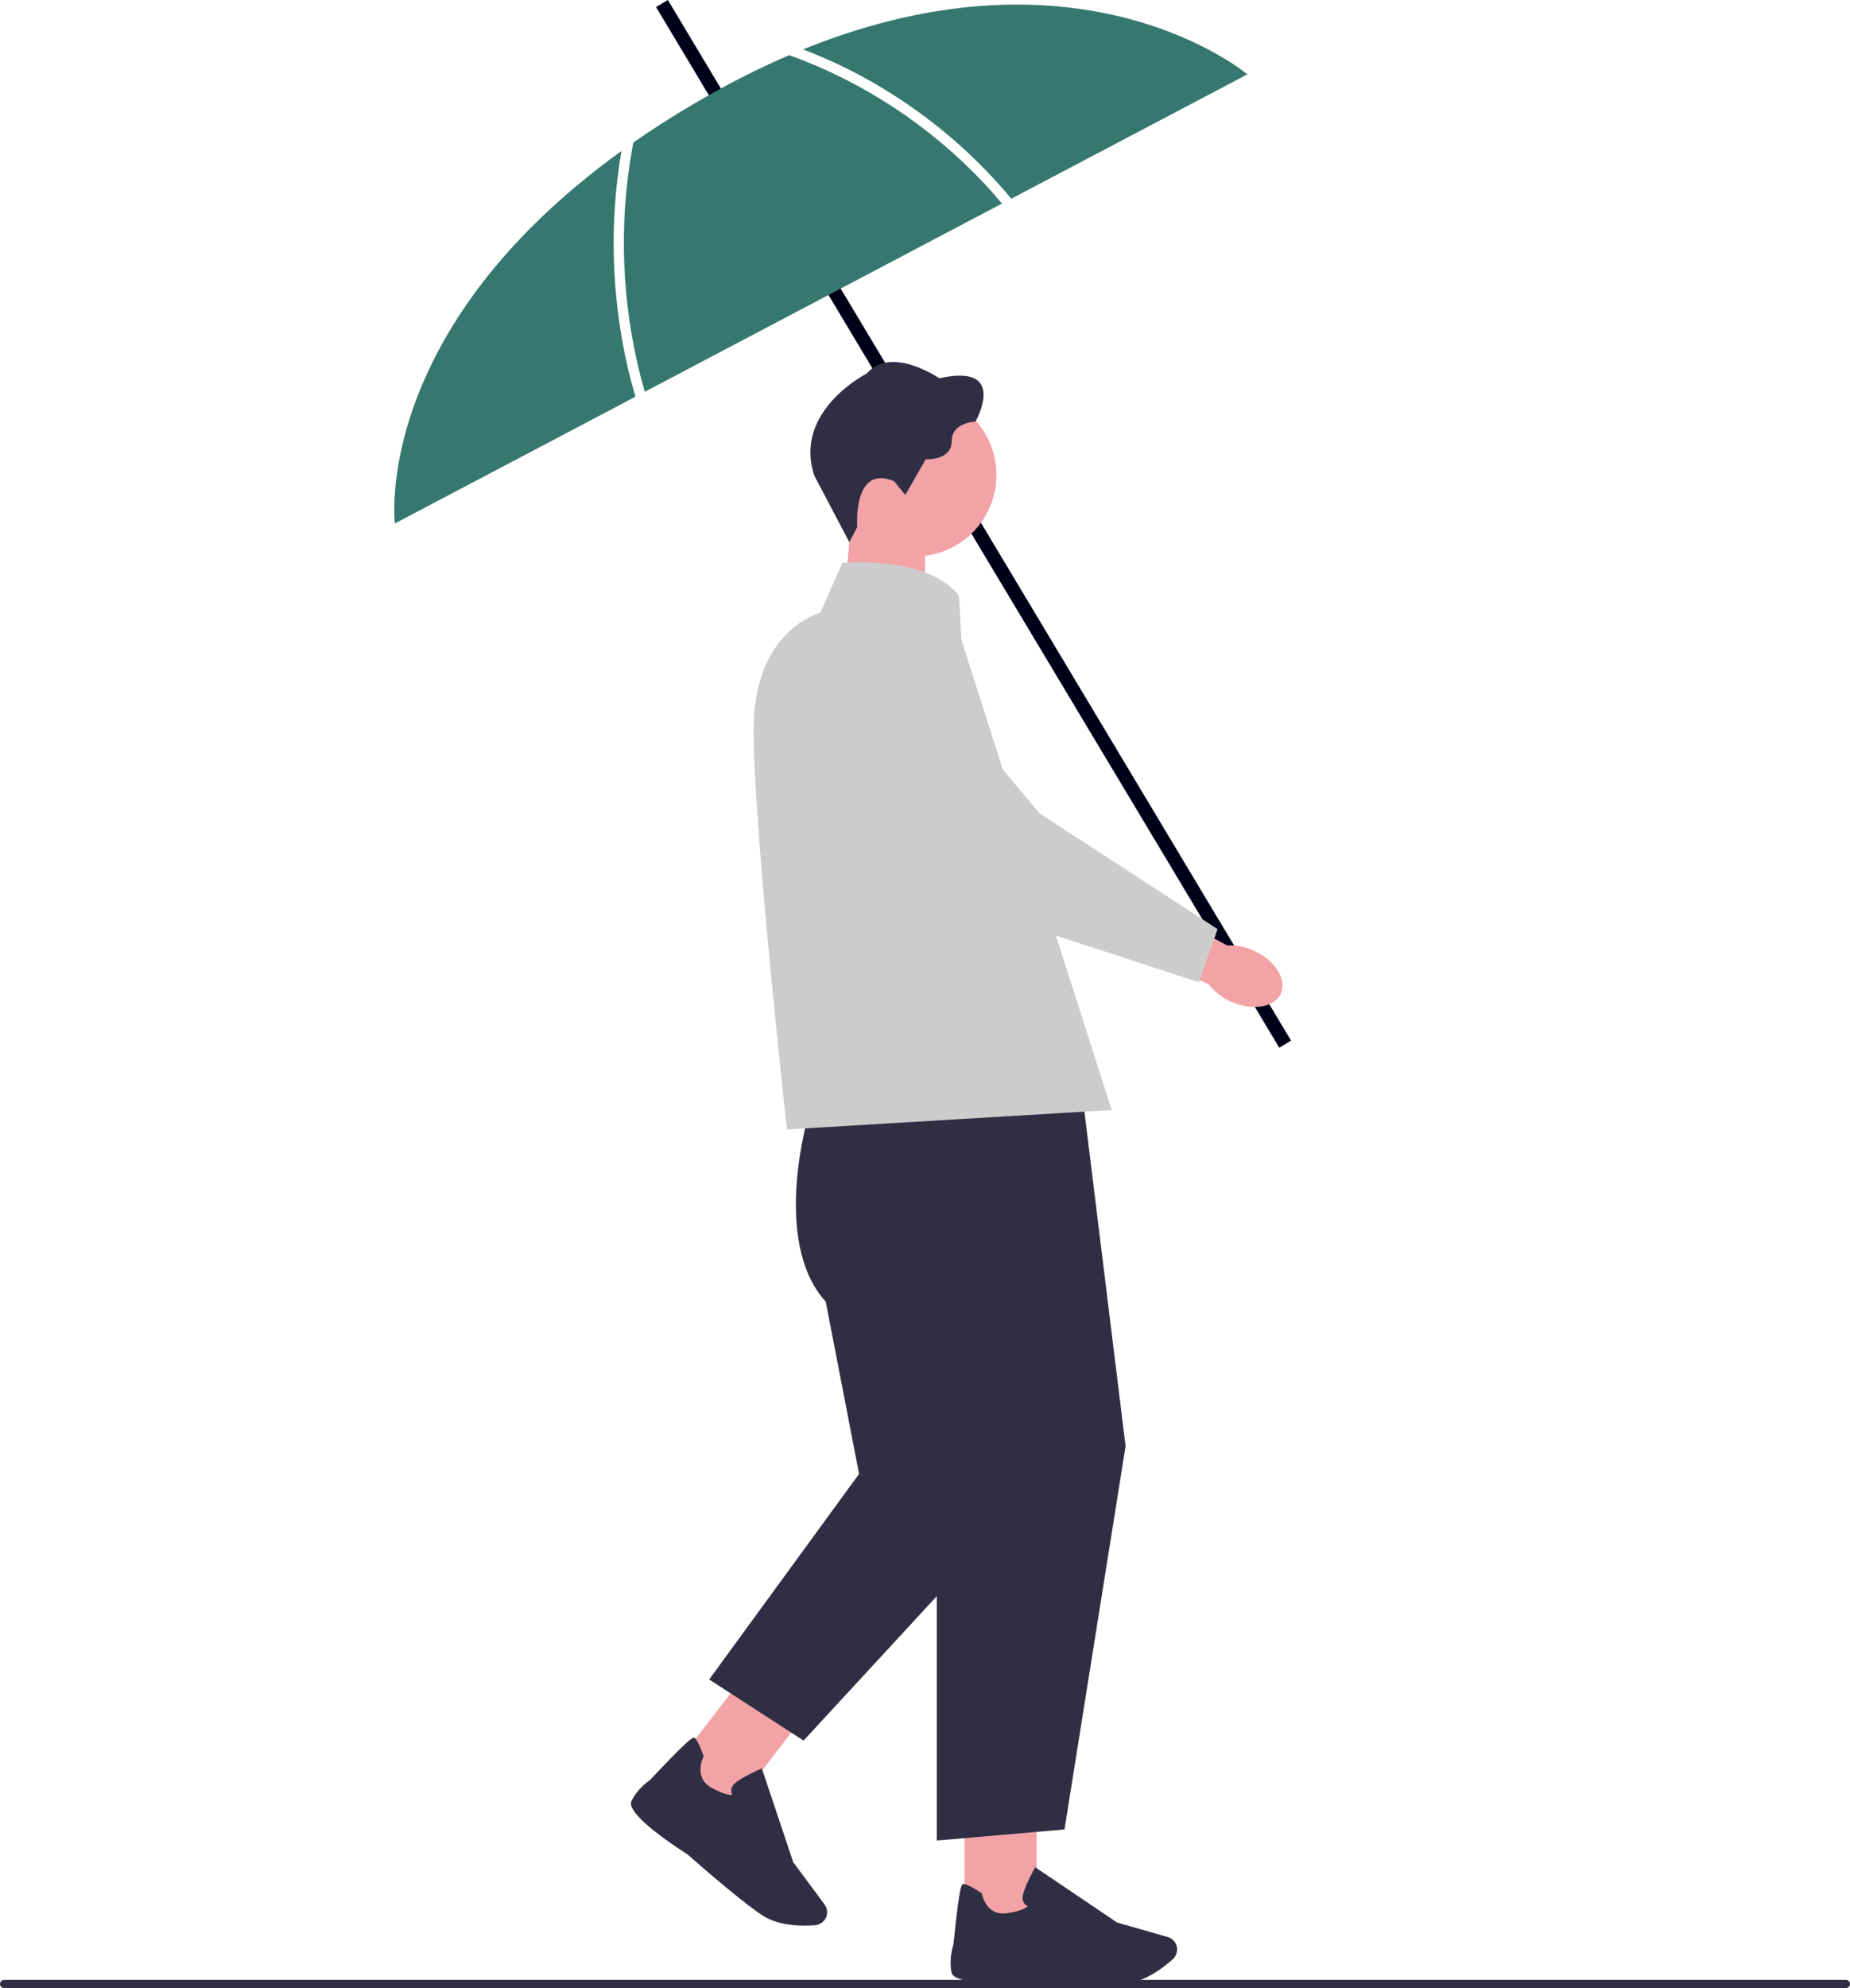 <svg xmlns="http://www.w3.org/2000/svg" width="537.64" height="577.45" viewBox="0 0 537.64 577.45" xmlns:xlink="http://www.w3.org/1999/xlink"><rect x="280.93" y="-24.02" width="4" height="352.38" transform="translate(-37.98 167.04) rotate(-30.93)" fill="#000019"/><polygon points="245.05 178.56 268.82 186.38 268.82 152.16 247.25 152.16 245.05 178.56" fill="#f3a3a6"/><circle cx="265.88" cy="137.94" r="23.69" fill="#f3a3a6"/><path d="m259.85,139.8l3.26,3.96,5.91-10.34s7.54.39,7.54-5.21c0-5.6,6.92-5.75,6.92-5.75,0,0,9.79-17.1-10.49-12.59,0,0-14.07-9.64-21.06-1.4,0,0-21.45,10.8-15.31,29.61l10.2,19.39,2.31-4.39s-1.4-18.42,10.73-13.29Z" fill="#2f2e43"/><rect x="280.32" y="528.57" width="20.94" height="29.71" transform="translate(581.58 1086.85) rotate(-180)" fill="#f3a3a6"/><path d="m298.94,575.3c-3.58.32-21.5,1.74-22.4-2.37-.82-3.77.39-7.71.56-8.25,1.72-17.14,2.36-17.33,2.75-17.44.61-.18,2.39.67,5.28,2.53l.18.12.04.21c.05.27,1.33,6.56,7.4,5.59,4.16-.66,5.51-1.58,5.94-2.03-.35-.16-.79-.44-1.1-.92-.45-.7-.53-1.6-.23-2.68.78-2.85,3.12-7.06,3.22-7.23l.27-.48,23.8,16.06,14.7,4.2c1.11.32,2,1.11,2.45,2.17h0c.62,1.48.24,3.2-.96,4.28-2.67,2.4-7.97,6.51-13.54,7.02-1.48.14-3.44.19-5.64.19-9.19,0-22.61-.95-22.71-.97Z" fill="#2f2e43"/><rect x="202.3" y="493.53" width="20.94" height="29.71" transform="translate(72.11 1041.25) rotate(-142.5)" fill="#f3a3a6"/><path d="m199.84,538.64c-3.04-1.92-18.12-11.71-16.33-15.51,1.64-3.49,5-5.89,5.47-6.2,11.8-12.55,12.42-12.31,12.8-12.17.6.23,1.49,1.98,2.65,5.22l.07.2-.1.19c-.12.24-2.93,6.02,2.46,8.94,3.7,2.01,5.33,2.1,5.95,2.01-.18-.34-.36-.83-.31-1.4.07-.83.55-1.59,1.45-2.27,2.35-1.78,6.77-3.7,6.96-3.78l.5-.22,9.11,27.23,9.11,12.28c.69.93.91,2.1.62,3.22h0c-.41,1.56-1.76,2.69-3.37,2.81-3.58.28-10.29.31-15.01-2.67-1.25-.79-2.84-1.94-4.59-3.28-7.29-5.6-17.36-14.52-17.43-14.59Z" fill="#2f2e43"/><path d="m0,576.26c0,.66.53,1.19,1.19,1.19h535.26c.66,0,1.19-.53,1.19-1.19s-.53-1.19-1.19-1.19H1.19c-.66,0-1.19.53-1.19,1.19Z" fill="#2f2e43"/><path d="m314.2,315.16l-79.06,8.07s-11.29,37.11,4.84,54.86l9.68,50.02-43.56,59.7,27.43,17.75,38.72-41.95v70.99l37.11-3.23,17.75-111.33-12.91-104.88Z" fill="#2f2e43"/><path d="m278.7,173.17s-6.45-11.29-33.88-9.68l-6.45,14.52s-19.36,4.84-19.36,33.88,9.68,116.17,9.68,116.17l94.39-5.65-43.66-136.47-.71-12.78Z" fill="#ccc"/><path d="m183.03,47.44c-3.34,22.1-1.81,44.89,4.34,66.36l103.82-54.67c-1.81-2.15-3.66-4.26-5.59-6.3-15.57-16.43-34.96-29.15-56.24-36.82-7.82,3.36-15.94,7.38-24.35,12.19-7.6,4.34-14.56,8.75-20.94,13.19-.39,2.01-.74,4.02-1.04,6.04Z" fill="#36786f"/><path d="m241.89,17.9c12,5.5,23.22,12.64,33.35,21.1,6.78,5.66,13.02,11.94,18.66,18.72l68.6-36.12s-47.65-40.3-129.12-7.25c2.87,1.1,5.71,2.28,8.5,3.56Z" fill="#36786f"/><path d="m182.33,106.3c-4.67-20.45-5.25-41.79-1.73-62.44-72.78,52.48-65.84,108.18-65.84,108.18l69.91-36.81c-.86-2.95-1.66-5.92-2.35-8.92Z" fill="#36786f"/><path id="uuid-215a2cca-fbee-4bbc-9bf2-8b7e67129ed8-828" d="m364.5,276.19c6.17,2.84,9.62,8.42,7.71,12.47-1.91,4.05-8.47,5.03-14.64,2.2-2.48-1.1-4.65-2.79-6.32-4.95l-25.99-12.36,6.4-12.46,24.95,13.51c2.74-.12,5.46.42,7.91,1.59,0,0,0,0,0,0Z" fill="#f3a3a6"/><path d="m348.4,285.3l-62.74-20.49-.07-.07-47.79-44.22c-7.32-6.77-8.42-17.96-2.55-26.03,3.59-4.94,9.15-7.89,15.25-8.1,6.1-.21,11.85,2.36,15.77,7.04l35.89,42.86,51.69,33.58-5.45,15.43Z" fill="#ccc"/></svg>